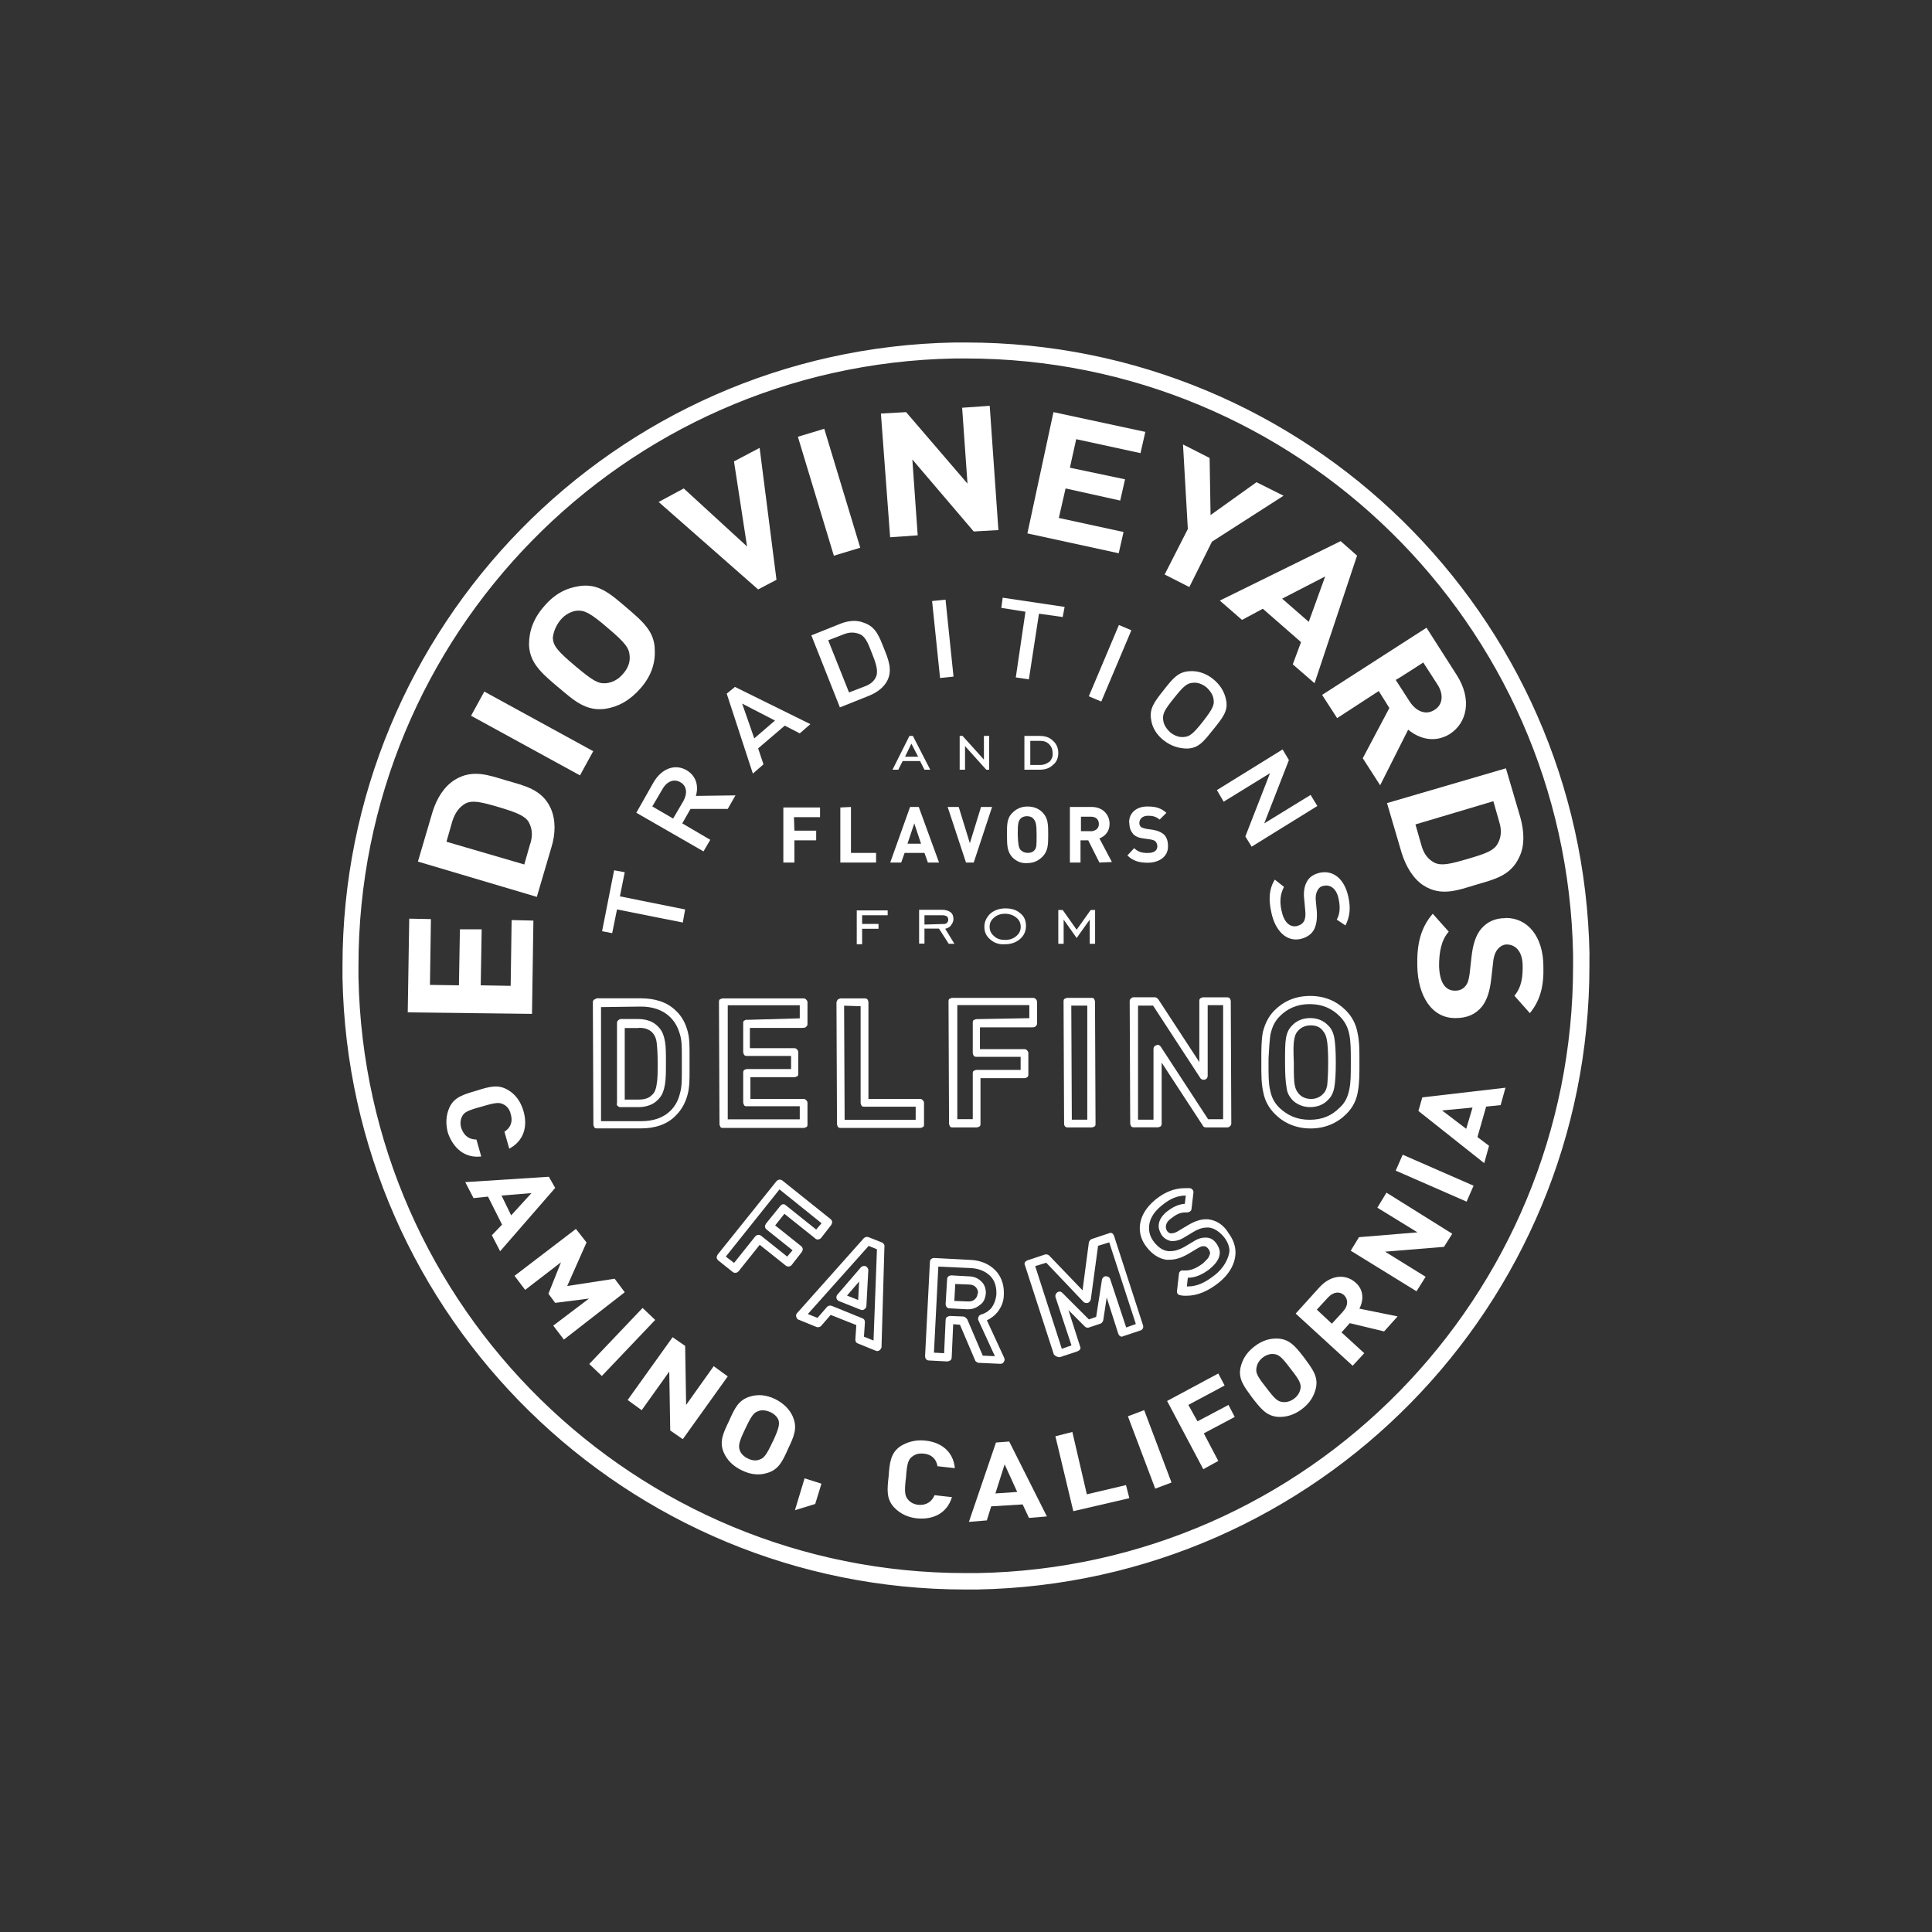<?xml version="1.0" encoding="UTF-8"?><svg id="a" xmlns="http://www.w3.org/2000/svg" viewBox="0 0 220 220"><rect x="0" y="0" width="220" height="220" fill="#333333" stroke="none"/><defs><style>.b{fill:#fff;}</style></defs><path class="b" d="M181,108.68h0c-.72-38.75-32.36-69.68-71-69.68h-1.32c-38.75,.72-69.68,32.36-69.68,71v1.32c.72,38.75,32.36,69.68,70.94,69.68h1.32c38.8-.72,69.73-32.36,69.73-71v-1.32h0Zm-69.73,70.45h-1.32c-37.59,0-68.41-30.11-69.13-67.86v-1.32c0-37.59,30.11-68.41,67.86-69.13h1.32c37.59,0,68.41,30.11,69.13,67.86h0v1.32c0,37.65-30.11,68.47-67.86,69.13Z"/><path class="b" d="M102.62,98.22l.39-1.1h2.26l.39,1.1h1.27l-2.31-6.33h-.99l-2.26,6.33h1.27Zm1.49-4.46l.77,2.31h-1.54l.77-2.31Z"/><path class="b" d="M132.51,84.3c.83,.66,1.76,.94,2.7,.94,1.32-.06,1.87-.83,2.97-2.2,1.05-1.32,1.71-2.09,1.43-3.36-.17-.88-.66-1.71-1.49-2.37s-1.76-.94-2.64-.88c-1.32,.06-1.93,.83-2.97,2.15s-1.65,2.09-1.43,3.36c.11,.88,.61,1.71,1.43,2.37h0Zm1.16-4.79c1.1-1.38,1.49-1.71,2.15-1.76,.5-.06,1.05,.11,1.54,.5,.44,.39,.77,.88,.83,1.38,.11,.66-.11,1.1-1.21,2.53-1.1,1.38-1.49,1.71-2.15,1.76-.5,.06-1.05-.11-1.54-.5-.44-.39-.77-.88-.83-1.38-.11-.72,.11-1.16,1.21-2.53Z"/><path class="b" d="M143.63,121.34c0,1.1,0,2.09,.22,3.03,.17,.94,.61,1.76,1.32,2.48,1.05,1.05,2.42,1.65,4.07,1.65s3.03-.61,4.07-1.65h0c.77-.77,1.16-1.6,1.32-2.59,.17-.94,.17-1.98,.17-3.14v-.39c0-1.16,0-2.15-.22-3.14-.17-.94-.61-1.82-1.32-2.53-1.05-1.05-2.37-1.65-4.07-1.65s-3.03,.61-4.07,1.65c-.72,.72-1.1,1.6-1.32,2.48-.17,.94-.17,1.93-.17,3.03v.77h0Zm1.05-3.58c.17-.77,.44-1.43,1.05-2.04,.88-.88,1.98-1.38,3.41-1.38s2.53,.5,3.41,1.38c.61,.61,.94,1.27,1.1,2.09s.17,1.76,.17,2.92v.39c0,1.16,0,2.15-.17,2.92-.17,.83-.44,1.49-1.1,2.09h0c-.88,.88-1.93,1.38-3.41,1.38s-2.53-.5-3.47-1.38c-.61-.61-.88-1.21-1.05-2.04-.17-.77-.17-1.71-.17-2.81v-.77c.06-1.05,.11-1.98,.22-2.75h0Z"/><path class="b" d="M152.27,81.77l4.73-3.08,1.21,1.93-3.03,5.72,1.98,3.08,3.19-6.33c1.27,1.05,3.03,1.54,4.73,.5,1.98-1.27,2.59-3.96,.77-6.77l-3.41-5.34-11.89,7.65,1.71,2.64h0Zm9.8-6.33l1.6,2.48c.77,1.16,.61,2.37-.33,2.92-.94,.61-2.04,.22-2.81-.94l-1.6-2.48c0,.06,3.14-1.98,3.14-1.98Z"/><polygon class="b" points="135.43 66.85 138.01 61.68 146.16 56.45 143.08 54.91 137.85 58.65 137.74 52.15 134.71 50.61 135.26 60.24 132.62 65.42 135.43 66.85"/><polygon class="b" points="142.53 96.41 150.01 91.78 149.24 90.52 143.96 93.76 146.77 86.55 146.05 85.34 138.57 89.97 139.34 91.29 144.62 88.04 141.81 95.25 142.53 96.41"/><path class="b" d="M141.43,70.59l2.37-1.27,4.35,3.8-.94,2.53,2.48,2.15,4.84-14.53-1.87-1.65-13.76,6.77,2.53,2.2h0Zm9.47-4.95l-1.87,5.17-3.03-2.64,4.9-2.53h0Z"/><polygon class="b" points="109.28 83.8 109.28 87.65 109.89 87.65 109.89 84.96 112.31 87.65 112.64 87.65 112.64 83.8 112.04 83.8 112.04 86.5 109.61 83.8 109.28 83.8"/><polygon class="b" points="107.91 91.89 110 98.22 110.88 98.22 112.97 91.89 111.71 91.89 110.44 96.02 109.17 91.89 107.91 91.89"/><path class="b" d="M159.59,97.07c.5,1.6,1.32,2.97,2.48,3.74,2.04,1.32,3.96,.55,6-.06,2.04-.61,3.96-.99,4.95-3.19,.61-1.27,.55-2.86,.11-4.46l-1.65-5.61-13.54,3.96,1.65,5.61h0Zm10.46-5.83l.66,2.31c.33,1.05,.22,1.82-.17,2.53-.44,.77-1.27,1.1-3.36,1.71s-3.03,.83-3.85,.44c-.72-.39-1.21-.99-1.49-2.04l-.66-2.31,8.86-2.64h0Z"/><path class="b" d="M104.77,86.66l.5,.99h.66l-1.98-3.85h-.39l-1.93,3.85h.66l.5-.99h1.98Zm-.99-1.98l.77,1.49h-1.49l.72-1.49Z"/><path class="b" d="M95.25,114.13l.06,13.87c0,.11,.06,.22,.11,.33,.11,.11,.22,.11,.33,.11h9.03c.11,0,.22-.06,.33-.11s.11-.22,.11-.33v-2.42c0-.11-.06-.22-.17-.33-.11-.11-.22-.11-.33-.11h-5.83v-11.01c0-.11-.06-.22-.11-.33-.11-.11-.22-.11-.33-.11h-2.7c-.11,0-.22,.06-.33,.11-.11,.11-.11,.22-.17,.33h0Zm2.75,.44v11.01c0,.11,.06,.22,.11,.33s.22,.11,.33,.11h5.83v1.49h-8.09l-.06-12.99,1.87,.06h0Z"/><polygon class="b" points="101.08 103.67 97.56 103.67 97.56 107.52 98.17 107.52 98.17 105.76 100.04 105.76 100.04 105.21 98.17 105.21 98.17 104.22 101.08 104.22 101.08 103.67"/><polygon class="b" points="115.67 77.14 117.16 77.36 118.31 69.88 121.01 70.26 121.23 69.11 114.18 68.06 114.02 69.22 116.77 69.66 115.67 77.14"/><path class="b" d="M153.21,105.38c.5-.99,.61-1.98,.33-3.25-.44-2.04-1.71-3.08-3.25-2.75-.72,.17-1.21,.5-1.49,1.05-.28,.5-.39,1.21-.28,2.04l.11,1.21c.06,.61,0,.88-.11,1.16-.17,.33-.44,.5-.83,.61-.83,.17-1.49-.44-1.76-1.76-.22-.99-.17-1.82,.28-2.7l-1.05-.83c-.66,1.1-.72,2.26-.39,3.74,.44,2.09,1.71,3.36,3.3,3.03,.72-.17,1.32-.55,1.6-1.16,.22-.5,.33-1.05,.28-1.98l-.11-1.16c-.06-.5,0-.88,.17-1.21,.17-.33,.39-.5,.72-.55,.77-.17,1.49,.33,1.71,1.54,.17,.83,.17,1.6-.22,2.31l.99,.66h0Z"/><path class="b" d="M121.28,128.27c.11,.11,.22,.11,.33,.11h2.7c.11,0,.22-.06,.33-.11s.11-.22,.11-.33l-.06-13.87c0-.11-.06-.22-.11-.33s-.22-.11-.33-.11h-2.7c-.11,0-.22,.06-.33,.11s-.11,.22-.11,.33l.06,13.87c0,.17,.06,.28,.11,.33h0Zm2.53-13.76v12.99h-1.76l-.06-12.99h1.82Z"/><rect class="b" x="122.01" y="74.76" width="8.81" height="1.54" transform="translate(7.64 162.59) rotate(-67.1)"/><path class="b" d="M126.62,98.17l-1.43-2.7c.61-.22,1.16-.77,1.16-1.65,0-1.05-.77-1.93-2.04-1.93h-2.48v6.33h1.21v-2.53h.88l1.27,2.53,1.43-.06h0Zm-2.37-3.52h-1.16v-1.65h1.16c.55,0,.88,.33,.88,.83s-.33,.77-.88,.83h0Z"/><path class="b" d="M128.6,93.71c0,.55,.17,.94,.44,1.27,.28,.28,.66,.44,1.21,.5l.77,.11c.28,.06,.44,.11,.55,.22s.22,.33,.22,.55c0,.5-.39,.77-1.1,.77-.61,0-1.1-.11-1.54-.55l-.77,.83c.61,.61,1.32,.83,2.31,.83,1.32,0,2.37-.72,2.31-1.93,0-.55-.17-1.05-.5-1.32-.28-.22-.61-.39-1.21-.5l-.77-.11c-.28-.06-.44-.11-.61-.22-.11-.11-.17-.28-.17-.44,0-.44,.33-.83,.99-.83,.44,0,.88,.06,1.32,.44l.77-.77c-.55-.5-1.16-.72-2.04-.72-1.38-.06-2.26,.77-2.2,1.87h0Z"/><path class="b" d="M117.98,116.82c.11-.11,.11-.22,.11-.33v-2.42c0-.11-.06-.22-.17-.33-.11-.11-.22-.11-.33-.11h-9.14c-.11,0-.22,.06-.33,.11s-.11,.22-.11,.33l.06,13.87c0,.11,.06,.22,.11,.33s.22,.11,.33,.11h2.7c.11,0,.22-.06,.33-.11s.11-.22,.11-.33v-5.17h5.01c.11,0,.22-.06,.33-.11,.11-.11,.11-.22,.11-.33v-2.42c0-.11-.06-.22-.17-.33-.11-.11-.22-.11-.33-.11h-5.01v-2.48h5.94c.22,0,.39-.06,.44-.17h0Zm-6.77-.77c-.11,0-.22,.06-.33,.11s-.11,.22-.11,.33v3.41c0,.11,.06,.22,.11,.33,.11,.11,.22,.11,.33,.11h5.01v1.49h-5.01c-.11,0-.22,.06-.33,.11s-.11,.22-.11,.33v5.17h-1.76v-12.99h8.2v1.49l-6,.11h0Z"/><polygon class="b" points="127.94 60.58 120.57 58.98 121.34 55.62 127.56 57 128.11 54.58 121.83 53.26 122.55 50.01 129.87 51.6 130.42 49.18 119.96 46.93 116.99 60.74 127.39 63 127.94 60.58"/><path class="b" d="M112.09,105.54c0,.61,.22,1.05,.66,1.43,.44,.39,.99,.61,1.71,.55,.72,0,1.27-.22,1.71-.61,.44-.39,.66-.88,.66-1.49s-.22-1.1-.66-1.43c-.44-.39-.99-.55-1.71-.55-.66,0-1.27,.22-1.71,.61-.44,.44-.66,.94-.66,1.49h0Zm1.1-1.05c.33-.28,.72-.44,1.27-.44,.5,0,.94,.17,1.27,.44s.5,.61,.5,1.05-.17,.77-.5,1.05c-.33,.28-.72,.44-1.27,.44-.5,0-.94-.11-1.27-.44-.33-.28-.5-.61-.5-1.05s.17-.77,.5-1.05h0Z"/><polygon class="b" points="96.9 97.12 96.9 91.89 95.69 91.95 95.69 98.22 99.76 98.22 99.76 97.12 96.9 97.12"/><path class="b" d="M147.1,125.19h0c.5,.55,1.27,.88,2.09,.88,.88,0,1.6-.33,2.09-.88h0c.33-.33,.55-.77,.66-1.38s.17-1.49,.17-2.81-.06-2.2-.17-2.81c-.11-.61-.33-1.05-.66-1.38h0c-.5-.55-1.21-.88-2.09-.88s-1.6,.33-2.09,.88h0c-.33,.33-.55,.77-.66,1.38s-.11,1.49-.11,2.81,.06,2.2,.17,2.81c.06,.61,.28,.99,.61,1.38h0Zm.28-6.88c.11-.5,.22-.72,.44-.94h0c.28-.33,.77-.61,1.43-.61s1.1,.22,1.38,.61h0c.22,.28,.33,.44,.44,.94,.11,.5,.17,1.32,.17,2.64s-.06,2.15-.11,2.64c-.11,.5-.22,.72-.44,.94h0c-.28,.33-.77,.61-1.38,.61s-1.1-.22-1.43-.61h0c-.22-.28-.33-.44-.44-.94-.11-.5-.11-1.32-.11-2.64-.06-1.32-.06-2.15,.06-2.64h0Z"/><polygon class="b" points="124.09 104.72 124.09 107.47 124.7 107.47 124.7 103.62 124.2 103.62 122.6 105.87 121.01 103.62 120.51 103.62 120.51 107.47 121.12 107.47 121.12 104.72 122.6 106.81 124.09 104.72"/><path class="b" d="M108.02,107.47h.66l-1.05-1.71c.28-.06,.5-.17,.66-.39s.28-.44,.28-.72c0-.33-.11-.61-.33-.77-.22-.17-.55-.28-.94-.28h-2.64v3.85h.61v-1.71h1.65l1.1,1.71h0Zm-2.75-2.2v-1.05h2.04c.22,0,.39,.06,.5,.11,.11,.11,.17,.22,.17,.39s-.06,.28-.17,.39-.28,.11-.5,.11l-2.04,.06h0Z"/><path class="b" d="M137.35,128.38h2.42c.11,0,.22-.06,.33-.17s.11-.22,.11-.33l-.06-13.87c0-.11-.06-.22-.11-.33-.11-.11-.22-.11-.33-.11h-2.7c-.11,0-.22,.06-.33,.11-.11,.11-.11,.22-.11,.33v6.93l-4.68-7.16c-.11-.11-.22-.22-.39-.22h-2.42c-.11,0-.22,.06-.33,.17-.11,.11-.11,.22-.11,.33l.06,13.87c0,.11,.06,.22,.11,.33,.11,.11,.22,.11,.33,.11h2.7c.11,0,.22-.06,.33-.11,.11-.11,.11-.22,.11-.33v-6.93l4.68,7.16c.06,.17,.22,.22,.39,.22h0Zm-5.17-9.19c-.11-.17-.33-.28-.5-.17-.22,.06-.33,.22-.33,.44v8.04h-1.76v-12.99h1.71l5.39,8.26c.11,.17,.33,.22,.5,.17,.22-.06,.33-.22,.33-.44v-8.04h1.76v12.99h-1.71l-5.39-8.26Z"/><path class="b" d="M113.41,164.27l-3.08,9.03,2.04-.17,.5-1.6,3.58-.22,.72,1.54,2.04-.17-4.29-8.53-1.49,.11h0Zm-.06,5.78l1.05-3.3,1.43,3.14-2.48,.17h0Z"/><path class="b" d="M100.42,141.48l-1.54-.61c-.17-.06-.39,0-.5,.11l-7.6,8.53c-.11,.11-.17,.28-.11,.44s.11,.28,.28,.33l2.04,.83c.17,.06,.39,0,.5-.11l1.1-1.27,2.92,1.16-.11,1.65c0,.22,.11,.39,.28,.44l2.04,.83c.17,.06,.28,.06,.44-.06,.11-.11,.22-.22,.22-.39l.33-11.39c.06-.22-.11-.39-.28-.5h0Zm-.94,11.17l-1.1-.44,.11-1.65c0-.22-.11-.39-.28-.44l-3.52-1.43c-.17-.06-.39,0-.5,.11l-1.1,1.27-1.1-.44,6.93-7.76,.94,.39-.39,10.4h0Z"/><path class="b" d="M103.89,165.86c.33-.28,.77-.39,1.32-.33,.99,.11,1.43,.72,1.54,1.43l1.98,.22c-.17-1.87-1.54-2.97-3.41-3.14-1.1-.11-2.04,.17-2.81,.66-1.1,.77-1.21,1.87-1.32,3.41-.17,1.54-.28,2.59,.66,3.58,.66,.66,1.49,1.1,2.59,1.21,1.87,.17,3.41-.61,3.96-2.42l-1.98-.22c-.28,.66-.83,1.16-1.82,1.1-.55-.06-.94-.28-1.21-.61-.33-.39-.44-.83-.22-2.53,.11-1.65,.28-2.04,.72-2.37h0Z"/><path class="b" d="M111.49,155.19l2.42,.11c.17,0,.33-.06,.39-.22,.11-.11,.11-.33,.06-.44l-1.98-4.29c.44-.22,.83-.5,1.16-.88,.44-.55,.77-1.21,.77-2.09v-.22c0-.94-.33-1.87-.99-2.53s-1.6-1.1-2.75-1.16l-4.18-.22c-.28,0-.5,.17-.5,.44l-.55,10.73c0,.28,.17,.5,.44,.5l2.09,.11c.11,0,.22-.06,.33-.11,.11-.06,.17-.22,.17-.33l.17-3.8,.77,.06,1.76,4.13c.11,.11,.28,.22,.44,.22h0Zm-1.82-5.28l-1.49-.06c-.11,0-.22,.06-.33,.11-.11,.06-.17,.22-.17,.33l-.17,3.8-1.16-.06,.5-9.8,3.74,.17c.94,.06,1.65,.39,2.15,.88s.72,1.16,.72,1.93v.17c-.06,.66-.28,1.16-.55,1.54-.33,.39-.77,.66-1.21,.77-.11,.06-.22,.11-.28,.28-.06,.11-.06,.28,0,.39l1.87,4.07-1.38-.06-1.76-4.13c-.17-.22-.33-.33-.5-.33h0Z"/><path class="b" d="M98.55,144.18c-.17-.06-.39,0-.5,.11l-2.7,3.14c-.11,.11-.11,.28-.11,.39,.06,.17,.17,.28,.28,.33l2.48,.99c.17,.06,.28,.06,.44-.06,.11-.06,.22-.22,.22-.39l.22-4.13c-.06-.17-.17-.33-.33-.39h0Zm-.83,3.85l-1.27-.5,1.38-1.6-.11,2.09h0Z"/><path class="b" d="M112.26,147.32v-.11c0-.5-.17-.99-.55-1.32-.33-.33-.83-.55-1.38-.55l-1.98-.11c-.28,0-.5,.17-.5,.44l-.17,2.81c0,.28,.17,.5,.44,.5l1.98,.11h.11c.55,0,.99-.17,1.38-.5,.44-.28,.61-.77,.66-1.27h0Zm-.94-.06c0,.28-.11,.5-.28,.66-.17,.17-.39,.28-.72,.28h-.11l-1.54-.06,.11-1.93,1.54,.06c.33,0,.61,.11,.77,.28,.17,.17,.28,.39,.28,.66v.06h-.06Z"/><rect class="b" x="66.45" y="151.82" width="8.81" height="1.98" transform="translate(-88.68 98.77) rotate(-46.41)"/><polygon class="b" points="81.27 155.57 78.13 159.98 78.02 153.26 76.59 152.27 71.47 159.42 73.07 160.58 76.21 156.18 76.32 162.89 77.75 163.88 82.87 156.73 81.27 155.57"/><path class="b" d="M120.73,154.53l1.98-.66c.11-.06,.22-.11,.28-.22s.06-.22,0-.33l-1.32-4.13,1.87,1.87c.11,.11,.33,.17,.44,.11l1.32-.44c.17-.06,.28-.22,.33-.39l.39-2.59,1.32,4.13c.06,.11,.11,.22,.22,.28s.22,.06,.33,0l1.98-.66c.22-.06,.39-.33,.28-.61l-3.3-10.18c-.06-.11-.11-.22-.22-.28s-.22-.06-.33,0l-1.98,.66c-.17,.06-.28,.22-.33,.39l-.72,5.45-3.8-3.96c-.11-.11-.33-.17-.5-.11l-1.98,.66c-.11,.06-.22,.11-.28,.22-.06,.11-.06,.22,0,.33l3.3,10.18c.22,.22,.5,.33,.72,.28h0Zm-2.86-10.35l1.27-.39,4.24,4.46c.11,.11,.33,.17,.5,.11,.17-.06,.28-.22,.33-.39l.83-6.11,1.27-.39,3.03,9.3-1.1,.39-1.82-5.5c-.06-.22-.28-.33-.5-.33s-.39,.17-.44,.39l-.66,4.24-.83,.28-3.03-3.03c-.17-.17-.39-.17-.55-.06-.17,.11-.28,.33-.22,.55l1.82,5.5-1.1,.39-3.03-9.41h0Z"/><path class="b" d="M90.3,161.35c-.39-.88-1.05-1.54-2.04-2.04-1.05-.5-1.98-.55-2.86-.28-1.32,.39-1.76,1.38-2.37,2.75-.66,1.38-1.16,2.37-.61,3.63,.39,.88,1.05,1.54,2.09,2.04,1.05,.5,1.98,.55,2.86,.28,1.32-.39,1.76-1.38,2.37-2.75,.66-1.38,1.1-2.37,.55-3.63h0Zm-2.31,2.81c-.72,1.54-.99,1.87-1.49,2.04-.39,.17-.88,.11-1.32-.11-.5-.22-.83-.61-.94-.94-.17-.5-.11-.94,.61-2.42,.72-1.54,.99-1.87,1.49-2.04,.39-.17,.88-.11,1.38,.11,.5,.22,.83,.61,.94,.94,.11,.44,.06,.88-.66,2.42h0Z"/><polygon class="b" points="90.52 171.97 92.83 171.26 93.54 168.95 91.62 168.34 90.52 171.97"/><polygon class="b" points="156.84 137.52 161.41 140.33 154.75 140.88 153.81 142.42 161.3 147.04 162.34 145.39 157.72 142.53 164.43 141.98 165.37 140.49 157.88 135.81 156.84 137.52"/><rect class="b" x="162.37" y="129.75" width="1.98" height="8.81" transform="translate(-25.02 230.05) rotate(-66.37)"/><polygon class="b" points="123.76 170.16 122.11 163.06 120.18 163.55 122.22 172.08 128.6 170.6 128.22 169.11 123.76 170.16"/><path class="b" d="M171.42,104.55c-1.21,0-2.09,.44-2.75,1.21-.61,.72-.94,1.76-1.1,3.14l-.22,1.98c-.11,.77-.22,1.1-.5,1.43s-.66,.5-1.16,.5c-1.16,0-1.76-.99-1.82-2.81,0-1.49,.22-2.92,1.1-3.91l-1.82-2.04c-1.38,1.6-1.82,3.47-1.76,5.94,.06,3.41,1.65,6,4.4,5.94,1.27,0,2.26-.44,2.97-1.32,.55-.72,.88-1.65,1.05-3.14l.22-1.93c.06-.66,.28-1.21,.55-1.49,.28-.33,.66-.5,.99-.5,.99,0,1.82,.77,1.82,2.48,0,1.05-.06,2.31-.94,3.36l1.76,1.98c1.16-1.43,1.6-3.03,1.54-5.28,0-3.47-1.82-5.61-4.35-5.56h0Z"/><path class="b" d="M154.36,146.05c-1.1-.99-2.81-.94-4.18,.61l-2.64,2.92,6.49,5.94,1.32-1.43-2.59-2.37,.94-1.05,3.91,.94,1.54-1.71-4.35-.88c.5-.99,.5-2.15-.44-2.97h0Zm-1.43,3.3l-1.27,1.38-1.71-1.6,1.27-1.38c.61-.66,1.32-.72,1.82-.28,.5,.5,.5,1.21-.11,1.87h0Z"/><path class="b" d="M161.52,126.51l7.49,5.94,.55-1.98-1.32-.99,.99-3.47,1.65-.17,.55-1.98-9.47,1.1-.44,1.54h0Zm6.16-.39l-.72,2.42-2.75-2.09,3.47-.33h0Z"/><polygon class="b" points="69.99 145.61 64.59 146.44 66.79 141.48 65.58 139.94 58.59 145.28 59.8 146.88 63.88 143.74 62.45 147.32 63.22 148.36 67.07 147.87 63 150.95 64.21 152.54 71.14 147.15 69.99 145.61"/><path class="b" d="M145.61,152.43c-.94-.06-1.82,.17-2.75,.88-.94,.72-1.38,1.49-1.6,2.42-.28,1.32,.44,2.2,1.32,3.41,.94,1.21,1.6,2.09,2.92,2.2,.94,.06,1.87-.22,2.75-.88,.94-.72,1.38-1.49,1.6-2.42,.28-1.32-.44-2.2-1.32-3.41-.94-1.21-1.6-2.09-2.92-2.2h0Zm2.48,5.67c-.06,.39-.28,.83-.72,1.16s-.88,.44-1.32,.39c-.55-.06-.88-.33-1.87-1.65-1.05-1.32-1.21-1.71-1.1-2.26,.06-.39,.28-.83,.72-1.16s.88-.44,1.27-.39c.55,.06,.88,.33,1.87,1.65,1.05,1.32,1.21,1.71,1.16,2.26h0Z"/><polygon class="b" points="139.89 159.98 136.36 161.85 135.32 159.98 139.45 157.77 138.73 156.4 132.9 159.53 137.02 167.3 138.73 166.36 137.08 163.22 140.6 161.35 139.89 159.98"/><rect class="b" x="129.93" y="160.64" width="1.98" height="8.81" transform="translate(-49.87 56.9) rotate(-20.69)"/><path class="b" d="M137.63,138.84h-.28c-.66,0-1.32,.22-2.15,.72h0l-1.1,.66h0c-.28,.17-.55,.22-.72,.22h-.06c-.17,0-.28-.11-.39-.22-.11-.17-.17-.33-.17-.5,0-.28,.11-.61,.55-.94,.5-.39,.99-.72,1.65-.72h.22c.22,0,.5-.17,.5-.39l.22-1.87c0-.11,0-.22-.11-.33s-.17-.17-.33-.17h-.55c-1.16,0-2.26,.44-3.3,1.27-1.16,.94-1.82,2.09-1.82,3.3,0,.77,.28,1.54,.83,2.2,.61,.77,1.38,1.27,2.2,1.38h.33c.72,0,1.38-.22,2.15-.66h0l1.1-.66c.39-.22,.5-.22,.66-.22h.06c.17,0,.33,.11,.5,.33,.11,.17,.17,.33,.17,.44s-.06,.28-.17,.5c-.11,.17-.33,.39-.61,.66-.66,.5-1.32,.83-1.98,.83h-.28c-.28-.06-.5,.17-.5,.39l-.22,1.93c-.06,.28,.17,.5,.39,.5,.22,.06,.44,.06,.66,.06,1.32,0,2.48-.55,3.63-1.43,1.21-.94,1.98-2.2,1.98-3.52,0-.72-.28-1.49-.77-2.15-.55-.94-1.38-1.49-2.31-1.6h0Zm.66,6.38c-1.05,.83-1.98,1.27-3.03,1.27h-.11l.11-.99c.94,0,1.76-.44,2.48-.99,.33-.28,.61-.55,.83-.88s.33-.66,.33-.99c0-.39-.17-.72-.39-1.05-.28-.39-.66-.66-1.16-.66h-.17c-.33,0-.72,.11-1.1,.33h0l-1.1,.66c-.66,.39-1.21,.55-1.71,.55h-.22c-.61-.06-1.1-.39-1.6-.99-.44-.55-.61-1.1-.61-1.65,0-.88,.44-1.76,1.49-2.59,.94-.77,1.76-1.1,2.7-1.1l-.11,.94c-.88,.06-1.54,.5-2.04,.88-.61,.5-.94,1.05-.94,1.65,0,.39,.17,.77,.39,1.1,.22,.28,.61,.55,1.05,.61h.17c.39,0,.77-.11,1.16-.33h0l1.1-.66h0c.72-.44,1.21-.55,1.65-.55h.17c.61,.06,1.21,.44,1.76,1.1,.39,.5,.61,1.05,.61,1.6-.11,.88-.66,1.93-1.71,2.75h0Z"/><path class="b" d="M63.55,78.24c1.87,1.6,3.19,2.75,5.34,2.48,1.49-.22,2.81-.94,4.02-2.31s1.71-2.81,1.65-4.35c0-2.15-1.38-3.3-3.25-4.9s-3.19-2.75-5.34-2.42c-1.49,.22-2.81,.88-4.02,2.31-1.21,1.38-1.71,2.81-1.71,4.35,.06,2.09,1.43,3.25,3.3,4.84h0Zm.28-7.65c.55-.66,1.27-.99,1.87-1.05,.83-.06,1.49,.22,3.52,1.98,2.09,1.76,2.42,2.31,2.48,3.19,.06,.66-.17,1.38-.77,2.04-.55,.66-1.27,.99-1.93,1.05-.88,.06-1.43-.22-3.52-1.98-2.09-1.76-2.48-2.31-2.53-3.19,.06-.61,.33-1.38,.88-2.04h0Z"/><path class="b" d="M92.83,141.04c.22,.17,.5,.11,.66-.06l1.16-1.49c.06-.11,.11-.22,.11-.33s-.06-.22-.17-.33l-5.5-4.4c-.22-.17-.5-.11-.66,.06l-6.71,8.37c-.06,.11-.11,.22-.11,.33s.06,.22,.17,.33l1.65,1.32c.22,.17,.5,.11,.66-.06l2.42-3.03,2.97,2.37c.22,.17,.5,.11,.66-.06l1.16-1.49c.06-.11,.11-.22,.11-.33s-.06-.22-.17-.33l-2.97-2.37,1.05-1.32,3.52,2.81h0Zm-3.96-3.74l-1.65,2.04c-.06,.11-.11,.22-.11,.33s.06,.22,.17,.33l2.97,2.37-.61,.72-2.97-2.37c-.22-.17-.5-.11-.66,.06l-2.42,3.03-.94-.72,6.11-7.65,4.79,3.85-.61,.72-3.52-2.81c-.11-.11-.39-.11-.55,.11h0Z"/><path class="b" d="M82.87,92.11l.88-1.54-4.51,.06c.33-1.1,.06-2.26-1.05-2.92-1.32-.77-2.86-.22-3.8,1.43l-1.93,3.41,7.65,4.4,.77-1.32-3.19-1.87,.94-1.65h4.24Zm-5.06-.88l-1.16,1.98-2.37-1.38,1.16-1.98c.5-.88,1.32-1.21,2.04-.77,.72,.39,.83,1.27,.33,2.15h0Z"/><polygon class="b" points="69.93 99.1 68.56 106.04 69.71 106.26 70.26 103.56 77.75 105.05 78.02 103.56 70.59 102.07 71.14 99.32 69.93 99.1"/><path class="b" d="M70.37,125.96c.11,.11,.22,.11,.33,.11h2.04c.5,0,.99-.11,1.38-.28s.72-.44,.99-.77h0c.33-.39,.5-.88,.61-1.54,.11-.66,.11-1.43,.11-2.48s0-1.82-.11-2.42c-.11-.61-.28-1.1-.61-1.49h0c-.28-.33-.61-.61-.99-.77-.39-.17-.88-.28-1.38-.28h-2.04c-.11,0-.22,.06-.33,.17s-.11,.22-.11,.33v9.03c-.06,.22,0,.33,.11,.39h0Zm2.37-8.92c.44,0,.77,.06,.99,.17,.28,.11,.5,.28,.66,.5s.33,.5,.39,1.05c.06,.5,.11,1.27,.11,2.31s0,1.82-.11,2.37c-.06,.55-.22,.88-.39,1.1-.22,.22-.39,.39-.66,.5s-.61,.17-.99,.17h-1.6v-8.15h1.6Z"/><path class="b" d="M67.62,113.85c-.11,.11-.11,.22-.11,.33l.06,13.87c0,.11,.06,.22,.11,.33s.22,.11,.33,.11h5.01c1.54,0,2.97-.44,3.96-1.49h0c.72-.72,1.1-1.54,1.32-2.37s.22-1.71,.22-2.59v-2.09c0-.88,0-1.71-.22-2.53s-.61-1.65-1.32-2.31c-1.05-1.05-2.48-1.43-4.02-1.43h-5.01l-.33,.17h0Zm5.34,.77c1.38,0,2.53,.39,3.36,1.21,.61,.61,.88,1.21,1.1,1.93s.22,1.49,.22,2.31v2.09c0,.83,0,1.65-.22,2.37-.17,.72-.5,1.38-1.05,1.93-.83,.83-1.98,1.21-3.36,1.21h-4.57v-12.99l4.51-.06h0Z"/><path class="b" d="M120.51,85.73c0-.55-.22-1.05-.61-1.38-.39-.39-.88-.55-1.54-.55h-1.71v3.85h1.71c.66,0,1.16-.17,1.54-.55,.44-.33,.61-.83,.61-1.38h0Zm-.99,.99c-.28,.22-.61,.39-1.1,.39h-1.1v-2.75h1.1c.44,0,.77,.11,1.05,.39s.39,.61,.39,.99c.06,.39-.11,.72-.33,.99Z"/><path class="b" d="M119.36,95.03c0-1.1,0-1.87-.66-2.53-.44-.44-.99-.66-1.71-.66s-1.27,.28-1.71,.72c-.66,.66-.61,1.43-.61,2.53s0,1.87,.61,2.53c.44,.44,.99,.72,1.71,.66,.72,0,1.27-.28,1.71-.72,.66-.66,.66-1.43,.66-2.53h0Zm-1.54,1.76c-.17,.22-.44,.33-.77,.33s-.61-.11-.83-.33c-.22-.28-.28-.55-.33-1.76,0-1.21,.06-1.49,.28-1.76,.17-.22,.44-.33,.77-.33s.61,.11,.77,.33c.22,.28,.33,.55,.33,1.76s0,1.49-.22,1.76h0Z"/><path class="b" d="M95.69,71.03l-3.3,1.32,3.25,8.2,3.3-1.32c.99-.39,1.71-.99,2.09-1.71,.66-1.27,.06-2.59-.39-3.74-.5-1.21-.88-2.42-2.26-2.86-.77-.33-1.71-.28-2.7,.11h0Zm3.58,3.3c.44,1.1,.77,2.04,.5,2.7-.22,.55-.72,.94-1.38,1.16l-1.71,.66-2.37-5.94,1.71-.66c.66-.28,1.27-.28,1.82-.06,.66,.22,.99,.99,1.43,2.15Z"/><polygon class="b" points="93.38 91.95 89.2 91.95 89.2 98.22 90.46 98.22 90.46 95.69 92.94 95.69 92.94 94.59 90.46 94.59 90.41 93.05 93.38 93.05 93.38 91.95"/><polygon class="b" points="104.5 60.96 103.89 52.32 110.88 60.52 113.69 60.36 112.7 46.21 109.56 46.43 110.17 55.07 103.18 46.93 100.31 47.09 101.36 61.18 104.5 60.96"/><path class="b" d="M62.5,134l-9.52,.61,.94,1.82,1.65-.17,1.6,3.19-1.16,1.21,.94,1.82,6.27-7.21-.72-1.27h0Zm-4.29,4.4l-1.1-2.26,3.41-.28-2.31,2.53Z"/><rect class="b" x="59.02" y="76.45" width="3.14" height="14.14" transform="translate(-41.76 96.56) rotate(-61.3)"/><polygon class="b" points="60.74 104.83 58.26 104.77 58.15 112.26 54.74 112.2 54.85 105.82 52.37 105.82 52.26 112.2 48.96 112.15 49.07 104.66 46.6 104.61 46.43 115.28 60.58 115.45 60.74 104.83"/><path class="b" d="M91.84,116.88c.11-.11,.11-.22,.11-.33v-2.42c0-.11-.06-.22-.17-.33-.11-.11-.22-.11-.33-.11h-9.14c-.11,0-.22,.06-.33,.11s-.11,.22-.11,.33l.06,13.87c0,.11,.06,.22,.11,.33s.22,.11,.33,.11h9.14c.11,0,.22-.06,.33-.11s.11-.22,.11-.33v-2.42c0-.11-.06-.22-.17-.33-.11-.11-.22-.11-.33-.11h-6v-2.48h5.01c.11,0,.22-.06,.33-.11s.11-.22,.11-.33v-2.42c0-.11-.06-.22-.17-.33s-.22-.11-.33-.11h-5.01v-2.31h5.94c.33,0,.44-.06,.5-.17h0Zm-6.77-.77c-.11,0-.22,.06-.33,.11s-.11,.22-.11,.33v3.25c0,.11,.06,.22,.11,.33,.11,.11,.22,.11,.33,.11h5.01v1.49h-5.01c-.11,0-.22,.06-.33,.11-.11,.11-.11,.22-.11,.33v3.36c0,.11,.06,.22,.11,.33s.22,.11,.33,.11h6v1.49h-8.2v-12.99h8.2v1.49l-6,.17h0Z"/><path class="b" d="M54.8,131.69l-.55-1.93c-.72,0-1.38-.33-1.71-1.27-.17-.5-.11-.99,.06-1.32,.22-.5,.61-.72,2.26-1.16,1.65-.5,2.04-.5,2.53-.22,.33,.17,.66,.55,.77,1.1,.28,.94-.11,1.6-.72,1.98l.55,1.93c1.65-.88,2.15-2.53,1.6-4.35-.33-1.05-.88-1.82-1.71-2.31-1.16-.72-2.2-.39-3.63,.06-1.49,.44-2.53,.72-3.08,1.93-.39,.88-.44,1.82-.17,2.86,.61,1.76,1.93,2.92,3.8,2.7h0Z"/><path class="b" d="M62.78,96.52c.5-1.6,.5-3.19-.06-4.46-.99-2.2-3.03-2.59-5.06-3.19s-3.85-1.32-5.89-.06c-1.21,.77-2.04,2.09-2.53,3.69l-1.65,5.61,13.54,4.02,1.65-5.61h0Zm-2.42-.39l-.66,2.31-8.86-2.59,.66-2.31c.33-1.05,.83-1.65,1.49-2.04,.77-.39,1.65-.22,3.74,.39,2.04,.61,3.03,.99,3.47,1.71,.39,.72,.5,1.49,.17,2.53h0Z"/><rect class="b" x="92.83" y="48.98" width="3.14" height="14.15" transform="translate(-12.18 29.73) rotate(-16.83)"/><path class="b" d="M82.76,79.01l2.97,9.08,1.21-1.05-.61-1.82,3.03-2.59,1.71,.88,1.21-1.05-8.59-4.24-.94,.77h0Zm5.5,3.03l-2.37,2.04-1.38-3.96,3.74,1.93h0Z"/><polygon class="b" points="88.42 66.02 86.5 51 83.58 52.54 85.07 62.23 77.86 55.62 75 57.16 86.33 67.12 88.42 66.02"/><rect class="b" x="106.59" y="68.33" width="1.54" height="8.81" transform="translate(-6.92 11.45) rotate(-5.91)"/></svg>